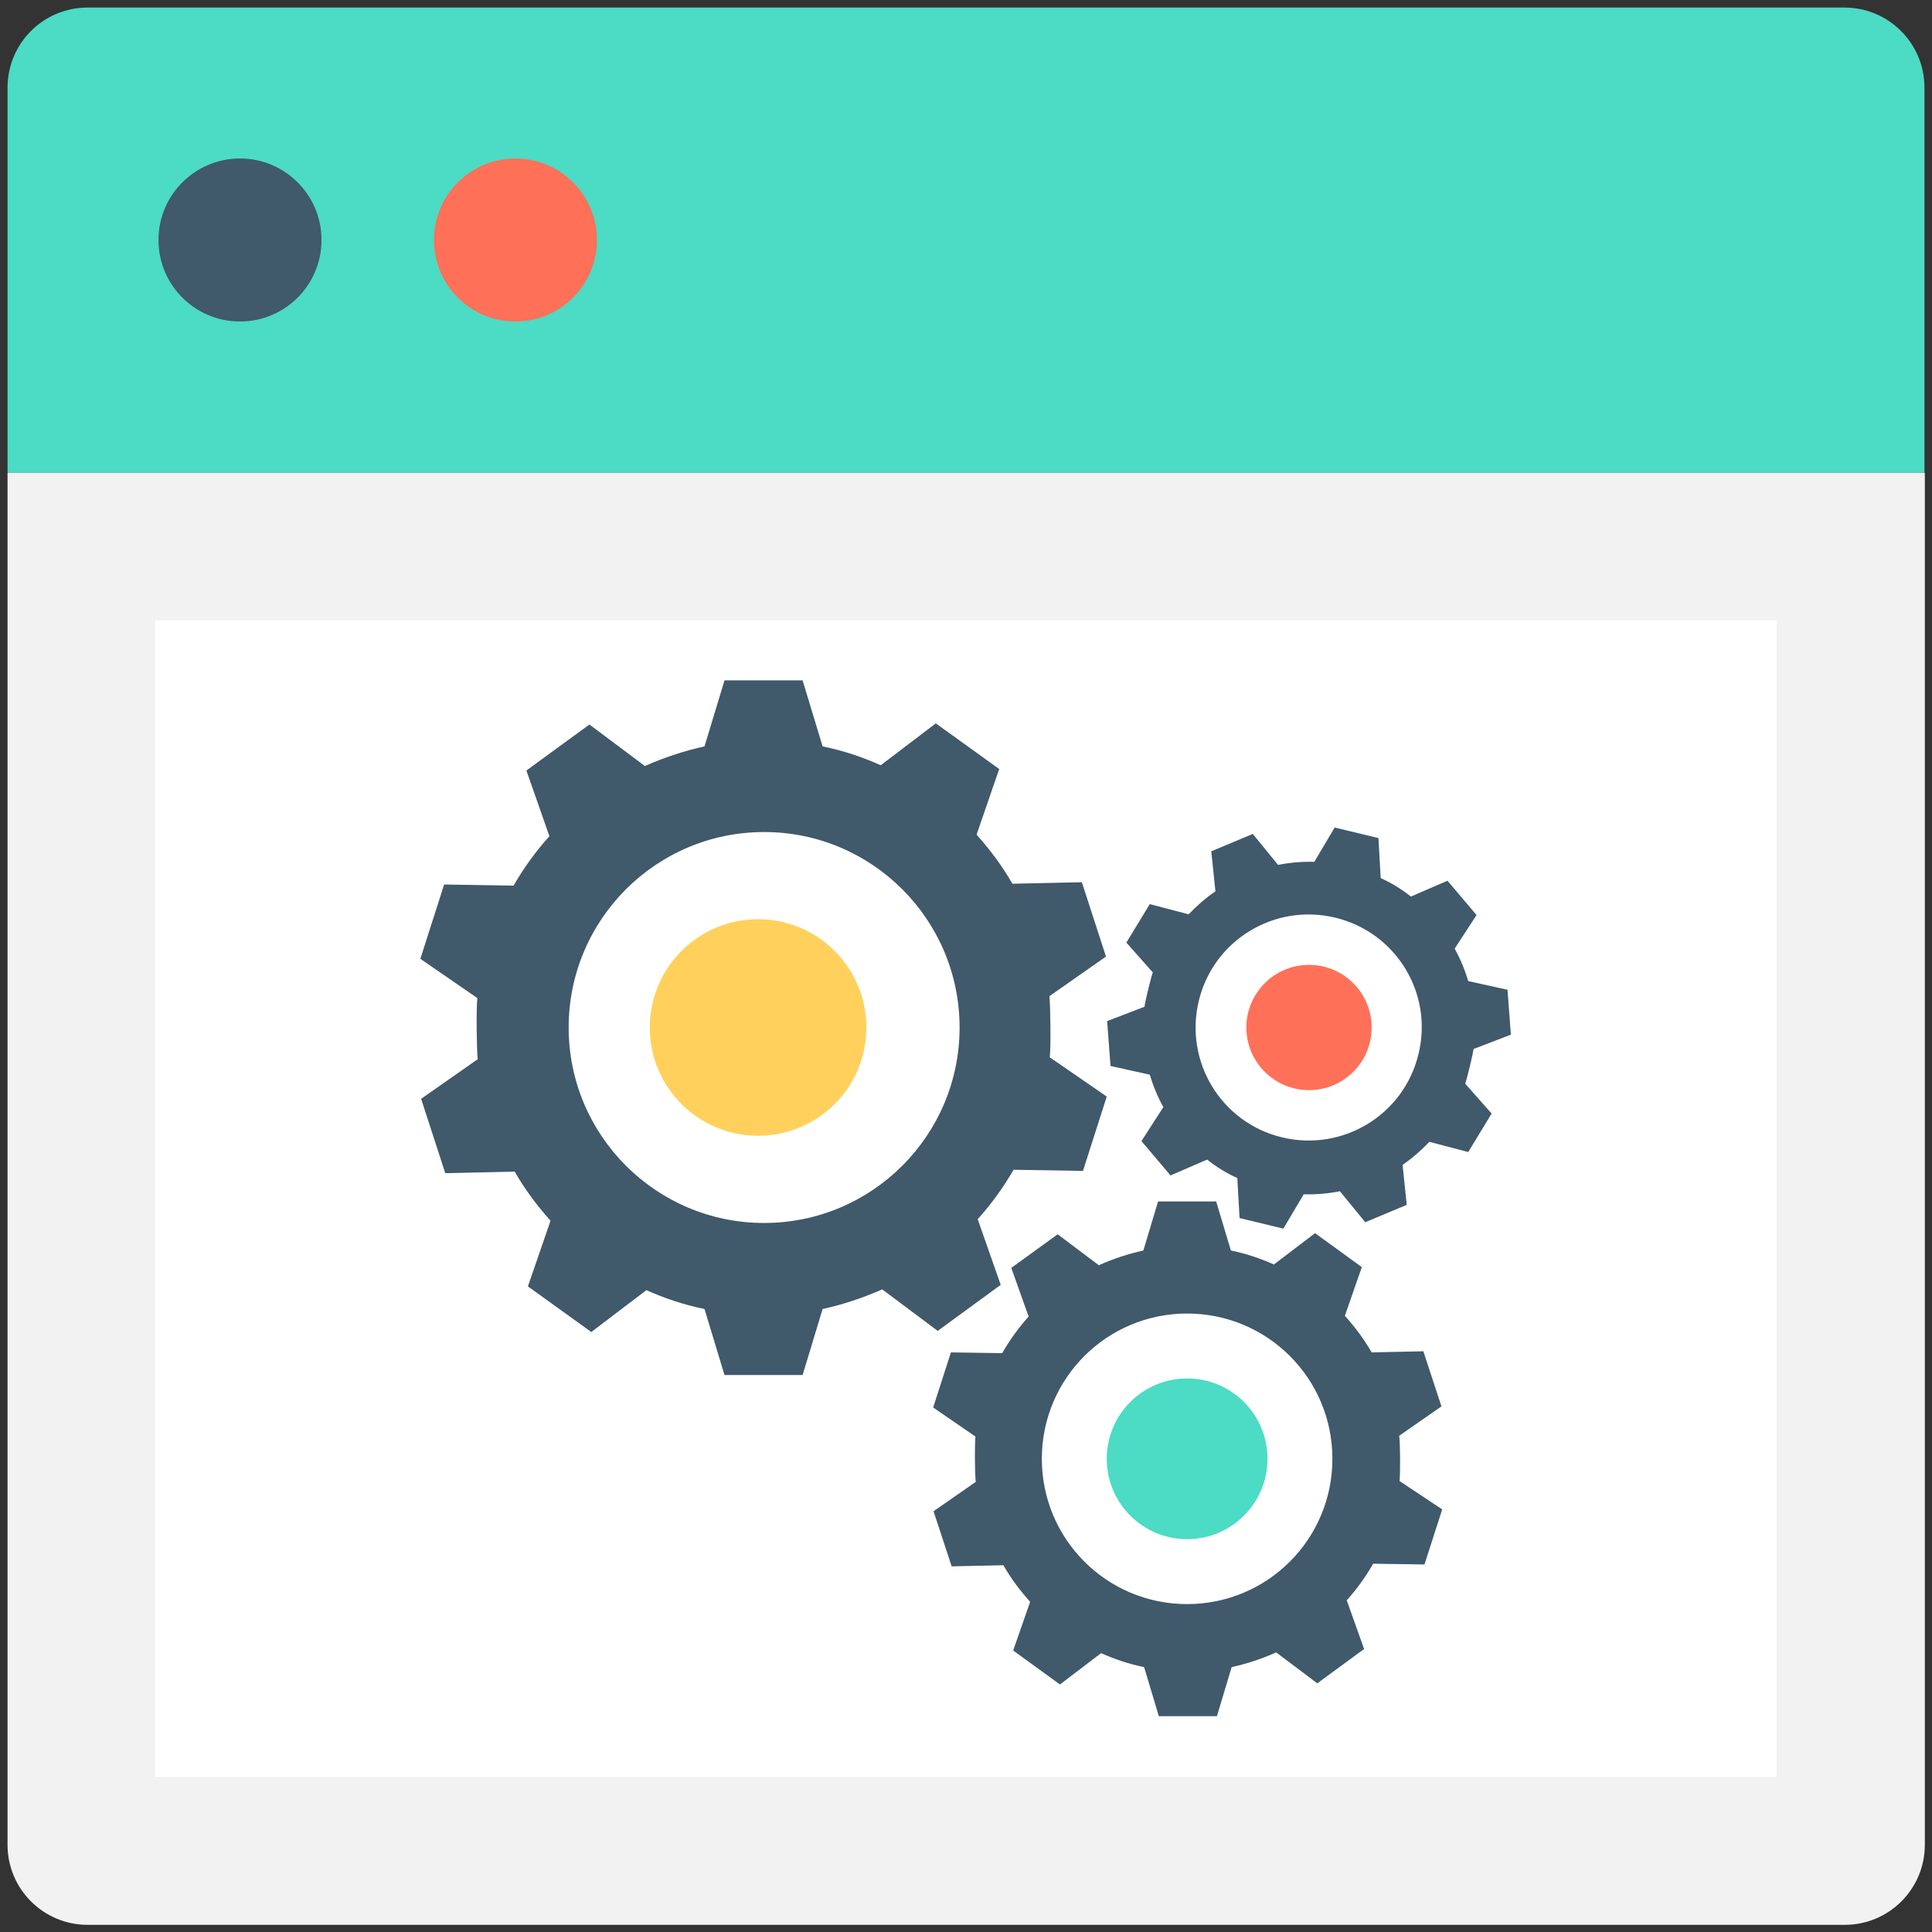 <?xml version="1.0" encoding="utf-8"?>
<!-- Generator: Adobe Illustrator 18.0.0, SVG Export Plug-In . SVG Version: 6.00 Build 0)  -->
<!DOCTYPE svg PUBLIC "-//W3C//DTD SVG 1.1//EN" "http://www.w3.org/Graphics/SVG/1.1/DTD/svg11.dtd">
<svg version="1.1" id="Layer_1" xmlns="http://www.w3.org/2000/svg" xmlns:xlink="http://www.w3.org/1999/xlink" x="0px" y="0px"
	 viewBox="0 0 512 512" enable-background="new 0 0 512 512" xml:space="preserve">
<rect x="0" y="0" width="512" height="512" fill="#333333" stroke="none"/>
<g>
	<path fill="#4CDBC4" d="M488.8,2H23.2C11.5,2,2,11.5,2,23.2v102.1h508V23.2C510,11.5,500.5,2,488.8,2z"/>
	<path fill="#F2F2F2" d="M2,125.3v363.6c0,11.7,9.5,21.2,21.2,21.2h465.7c11.7,0,21.2-9.5,21.2-21.2V125.3H2z"/>
	<rect x="41.1" y="164.4" fill="#FFFFFF" width="429.7" height="306.5"/>
	<circle fill="#40596B" cx="63.6" cy="63.6" r="21.6"/>
	<circle fill="#FF7058" cx="136.6" cy="63.6" r="21.6"/>
	<path fill="#40596B" d="M278.2,280.2c0.3-2.6,0.2-13.5-0.1-16.2l15-10.5l-6.4-19.7l-18.4,0.4c-2.7-4.7-5.9-9-9.5-13l6-17.4
		l-16.8-12.1l-14.6,11.1c-4.9-2.2-10-3.9-15.4-5l-5.3-17.5h-20.7l-5.3,17.5c-5.5,1.2-10.8,3-15.8,5.2l-14.7-11l-16.7,12.2l6.1,17.4
		c-3.6,4-6.8,8.4-9.5,13.1l-18.4-0.3l-6.3,19.7l15.1,10.4c-0.3,2.6-0.2,13.5,0.1,16.2l-15,10.5l6.4,19.7l18.4-0.4
		c2.7,4.7,5.9,9,9.5,13l-6,17.4l16.8,12.1l14.6-11.1c4.9,2.2,10,3.9,15.4,5l5.3,17.5h20.7l5.3-17.5c5.5-1.2,10.8-3,15.8-5.2l14.7,11
		l16.7-12.2l-6.1-17.4c3.6-4,6.8-8.4,9.5-13.1l18.4,0.3l6.3-19.7L278.2,280.2z M202.5,324.1c-28.6,0-51.8-23.2-51.8-51.8
		c0-28.6,23.2-51.8,51.8-51.8s51.8,23.2,51.8,51.8C254.3,300.9,231.1,324.1,202.5,324.1z"/>
	<circle fill="#FFD15C" cx="200.9" cy="272.3" r="28.7"/>
	<path fill="#40596B" d="M370.9,392.5c0.2-1.9,0.2-10-0.1-12l11.2-7.8l-4.8-14.6l-13.7,0.3c-2-3.5-4.4-6.7-7.1-9.7l4.5-12.9l-12.4-9
		l-10.9,8.3c-3.6-1.6-7.4-2.9-11.4-3.7l-3.9-13h-15.4l-3.9,13c-4.1,0.9-8,2.2-11.8,3.9l-10.9-8.2L268,336l4.6,12.9
		c-2.7,3-5,6.2-7,9.7l-13.6-0.2l-4.7,14.6l11.2,7.7c-0.2,1.9-0.2,10,0.1,12l-11.2,7.8l4.8,14.6l13.7-0.3c2,3.5,4.4,6.7,7.1,9.7
		l-4.5,12.9l12.4,9l10.9-8.3c3.6,1.6,7.4,2.9,11.4,3.7l3.9,13h15.4l3.9-13c4.1-0.9,8-2.2,11.8-3.9l10.9,8.2l12.4-9.1l-4.6-12.9
		c2.7-3,5-6.2,7-9.7l13.6,0.2l4.7-14.6L370.9,392.5z M314.6,425.1c-21.3,0-38.5-17.2-38.5-38.5c0-21.3,17.2-38.5,38.5-38.5
		c21.3,0,38.5,17.2,38.5,38.5C353.1,407.9,335.9,425.1,314.6,425.1z"/>
	<circle fill="#4CDBC4" cx="314.6" cy="386.6" r="21.3"/>
	<g>
		<path fill="#40596B" d="M390.5,278l9.9-3.8l-0.9-11.9l-10.4-2.3c-0.9-3-2.1-5.9-3.6-8.6l5.8-8.9l-7.7-9.1l-9.7,4.2
			c-2.4-1.9-5.1-3.6-8-4.9l-0.6-10.6l-11.6-2.8l-5.4,9.1c-3.3-0.1-6.5,0.2-9.6,0.8l-6.7-8.2l-11,4.6l1.1,10.6
			c-2.6,1.8-4.9,3.8-7.1,6.1l-10.3-2.7l-6.2,10.2l7,7.9c-0.5,1.4-2,7.5-2.2,9.1l-9.9,3.8l0.9,11.9l10.4,2.3c0.9,3,2.1,5.9,3.6,8.6
			l-5.8,9l7.7,9.1l9.7-4.2c2.4,1.9,5.1,3.6,8,4.9l0.6,10.6l11.6,2.8l5.4-9.1c3.3,0.1,6.5-0.2,9.6-0.8l6.7,8.2l11-4.6l-1.1-10.6
			c2.6-1.8,4.9-3.8,7.1-6.1l10.3,2.7l6.2-10.2l-7-7.9C388.8,285.7,390.3,279.6,390.5,278z M375.9,279.4c-3.9,16.1-20.1,25.9-36.2,22
			c-16.1-3.9-25.9-20.1-22-36.2c3.9-16.1,20.1-25.9,36.2-22C370,247.1,379.9,263.3,375.9,279.4z"/>
		<circle fill="#FF7058" cx="346.9" cy="272.3" r="16.6"/>
	</g>
</g>
</svg>
